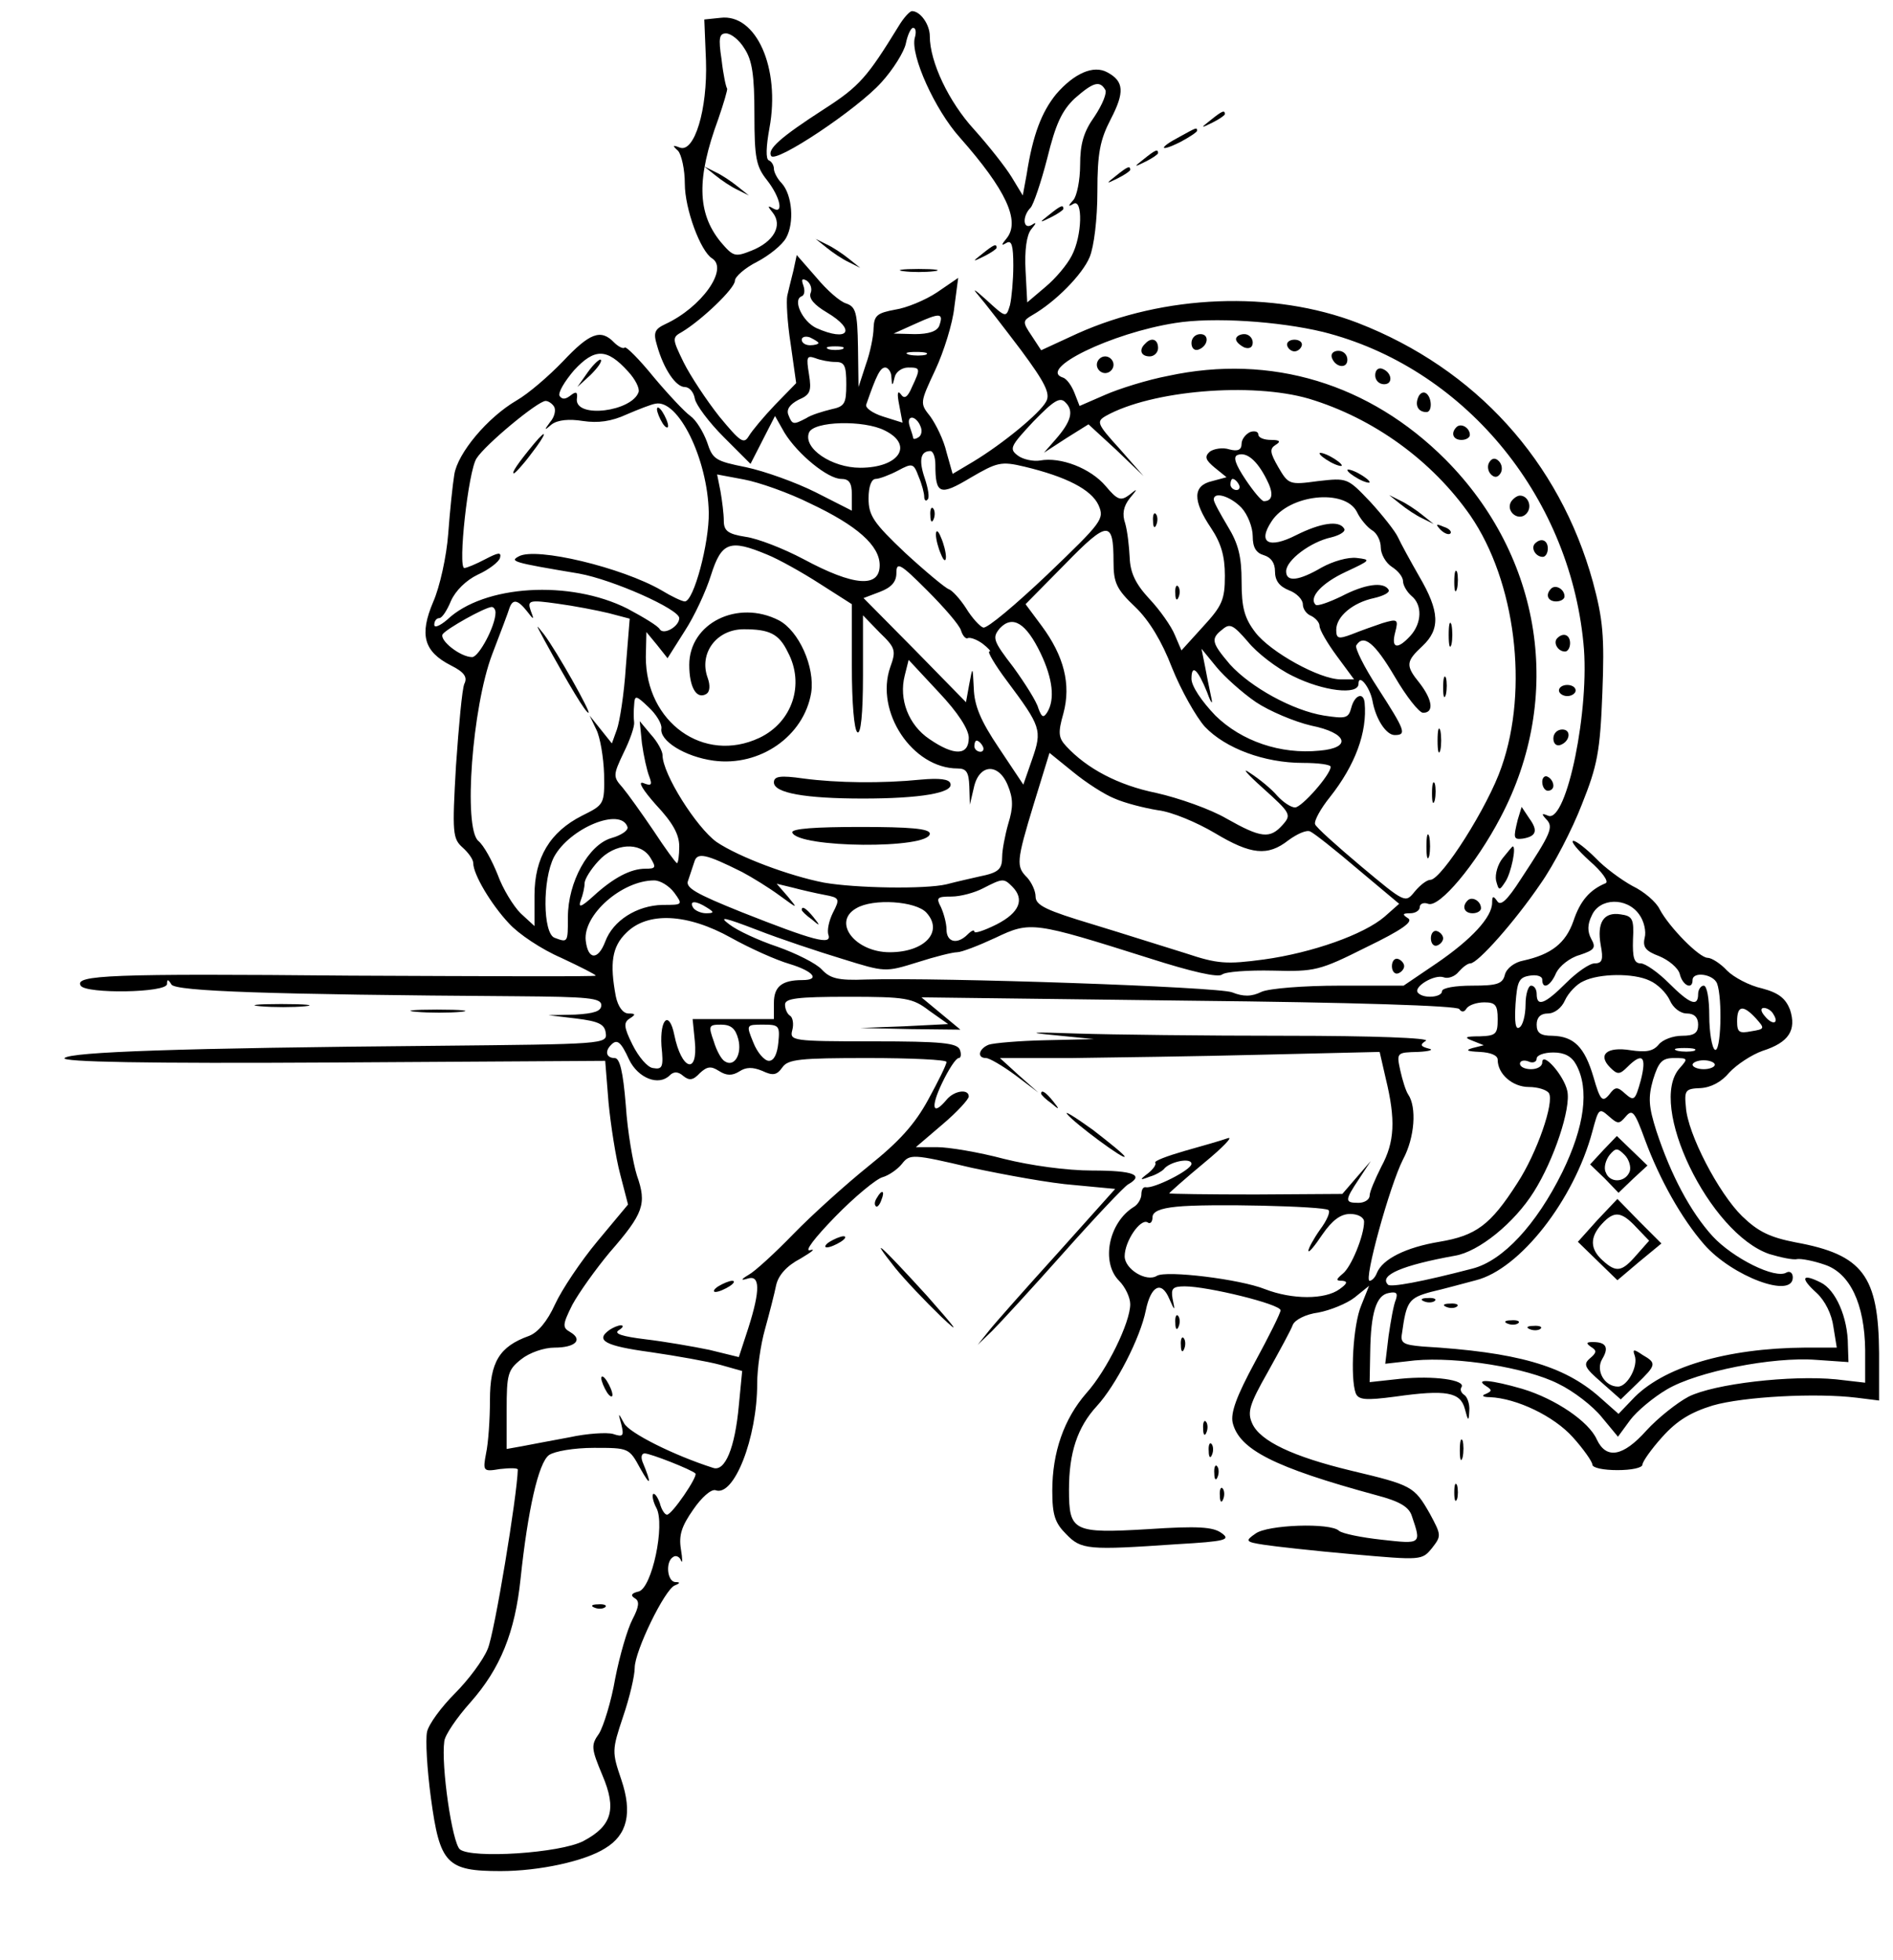 <?xml version="1.0" standalone="no"?>
<!DOCTYPE svg PUBLIC "-//W3C//DTD SVG 20010904//EN"
 "http://www.w3.org/TR/2001/REC-SVG-20010904/DTD/svg10.dtd">
<svg version="1.0" xmlns="http://www.w3.org/2000/svg"
 width="340pt" height="352pt" viewBox="0 0 340 352"
 preserveAspectRatio="xMidYMid meet">

<g transform="translate(0,352) scale(0.1,-0.1)"
fill="#000000" stroke="none">
<path d="M1614 3473 c-56 -91 -70 -108 -134 -149 -79 -51 -102 -72 -95 -84 8
-14 155 84 198 132 21 23 41 55 44 70 3 15 9 28 13 28 5 0 6 -8 3 -18 -8 -31
36 -129 81 -179 83 -94 109 -150 84 -181 -10 -12 -10 -14 0 -8 9 5 12 -5 12
-41 0 -26 -3 -58 -6 -71 -7 -23 -7 -23 -43 10 -20 18 -26 22 -14 8 12 -14 46
-58 77 -99 43 -58 53 -78 45 -92 -11 -21 -78 -76 -131 -108 l-37 -22 -11 39
c-5 22 -19 50 -29 64 -19 24 -19 24 9 84 15 32 31 83 34 112 l7 53 -38 -26
c-21 -14 -55 -28 -75 -31 -32 -6 -38 -10 -39 -33 0 -14 -6 -44 -14 -66 l-13
-40 -1 72 c-1 62 -4 72 -21 78 -11 3 -35 24 -54 47 l-35 40 -6 -28 c-4 -16 -9
-36 -11 -45 -2 -9 0 -48 6 -86 l10 -71 -38 -39 c-20 -21 -41 -46 -47 -56 -9
-15 -15 -11 -53 35 -23 29 -52 73 -64 97 -21 43 -21 45 -3 55 35 21 95 78 95
92 0 7 18 23 40 34 21 11 45 30 52 43 15 27 11 77 -8 98 -8 8 -14 20 -14 26 0
6 -4 13 -9 15 -6 2 -5 25 1 58 20 108 -24 206 -88 198 l-29 -3 3 -74 c3 -88
-21 -166 -47 -156 -13 5 -14 4 -3 -6 6 -7 12 -33 12 -59 0 -45 28 -121 49
-134 30 -19 -19 -88 -84 -118 -19 -9 -22 -15 -15 -38 12 -43 34 -75 50 -75 8
0 16 -9 18 -21 2 -11 25 -42 52 -69 l48 -48 22 43 22 43 17 -30 c24 -39 78
-83 102 -83 14 0 19 -7 19 -28 l0 -29 -65 33 c-36 18 -92 38 -125 45 -55 11
-60 14 -70 45 -7 19 -20 40 -30 47 -10 7 -40 39 -66 70 -26 32 -49 55 -52 53
-2 -3 -11 1 -19 9 -24 25 -44 17 -92 -34 -25 -26 -62 -58 -83 -70 -53 -31
-106 -95 -112 -133 -3 -18 -8 -66 -11 -107 -3 -40 -15 -95 -27 -122 -25 -59
-17 -89 32 -114 24 -12 30 -21 24 -33 -4 -9 -10 -75 -15 -147 -7 -121 -6 -131
12 -147 10 -9 19 -21 19 -28 0 -20 32 -74 64 -108 17 -19 59 -47 94 -62 34
-16 62 -30 62 -32 0 -2 -198 -1 -441 0 -432 4 -496 1 -484 -18 9 -15 155 -13
155 3 0 9 2 9 8 -1 8 -12 174 -18 620 -21 128 -1 152 -3 152 -16 0 -11 -13
-15 -47 -17 l-48 -1 50 -6 c40 -5 51 -10 53 -26 3 -20 -4 -20 -305 -23 -461
-4 -656 -11 -667 -22 -7 -7 146 -10 480 -8 l491 3 6 -75 c4 -41 13 -99 21
-129 l14 -54 -55 -66 c-30 -36 -64 -87 -76 -113 -14 -31 -31 -51 -47 -57 -53
-19 -70 -47 -70 -115 0 -35 -3 -78 -7 -96 -6 -32 -5 -33 25 -28 18 2 32 2 32
-1 -1 -46 -42 -295 -54 -322 -8 -20 -35 -56 -59 -80 -24 -24 -47 -55 -50 -69
-3 -14 0 -67 7 -119 16 -118 28 -131 125 -131 70 0 152 18 188 41 40 24 49 64
29 123 -17 50 -17 53 3 113 12 35 21 74 21 88 0 30 54 141 72 148 10 4 10 6 1
6 -15 1 -18 37 -4 45 5 4 12 0 14 -6 3 -7 3 2 0 20 -4 25 1 41 22 71 15 22 32
37 40 35 33 -13 75 93 75 192 0 25 6 69 14 97 8 29 17 64 20 79 4 18 19 35 44
48 20 12 28 18 17 15 -11 -3 8 22 45 60 35 36 74 68 85 71 11 3 27 14 35 24
14 18 19 18 125 -7 61 -13 143 -28 184 -31 l74 -7 -103 -115 c-57 -63 -113
-126 -124 -140 l-20 -25 26 25 c14 14 72 77 128 140 56 63 109 119 116 123 30
17 10 25 -64 25 -46 0 -111 9 -159 21 -45 12 -99 21 -120 21 l-38 0 48 41 c26
22 47 45 47 50 0 14 -26 11 -40 -6 -25 -30 -29 -14 -8 30 12 25 25 45 30 45 4
0 5 7 2 15 -5 12 -32 15 -156 15 -145 0 -150 1 -145 20 3 11 1 23 -4 26 -5 3
-9 12 -9 20 0 11 21 14 113 14 104 0 116 -2 146 -25 l34 -24 -79 -4 -79 -3 90
-2 90 -1 -35 29 -35 29 480 -6 c295 -3 482 -9 486 -15 4 -6 9 -6 13 1 4 6 18
11 32 11 20 0 24 -5 24 -30 0 -27 -3 -30 -32 -31 -27 0 -29 -2 -13 -8 l20 -8
-20 -5 c-14 -4 -10 -6 13 -7 19 -1 32 -6 32 -14 0 -26 27 -49 56 -49 16 0 32
-5 36 -11 10 -16 -21 -107 -57 -162 -48 -75 -74 -94 -140 -105 -60 -10 -102
-31 -112 -56 -3 -8 -9 -14 -13 -14 -11 0 36 171 60 218 21 39 25 94 9 117 -4
6 -10 25 -14 43 -7 32 -6 32 32 33 21 1 29 4 19 6 -15 4 -16 7 -5 14 8 5 -94
9 -251 9 -146 0 -314 2 -375 4 -84 3 -94 2 -40 -3 l70 -7 -87 -2 c-47 -1 -93
-5 -102 -8 -18 -7 -22 -24 -5 -24 6 0 30 -14 53 -31 l41 -31 -35 31 -34 31
129 0 c72 1 225 3 341 6 l212 5 11 -48 c18 -74 16 -114 -8 -158 -11 -22 -21
-45 -21 -52 0 -7 -9 -13 -20 -13 -25 0 -25 4 1 43 l21 32 -26 -30 -25 -29
-156 -1 c-85 0 -155 1 -155 2 0 1 28 26 63 55 34 28 53 48 42 44 -11 -4 -46
-14 -78 -23 -31 -9 -55 -18 -52 -21 2 -3 -3 -11 -13 -19 -16 -12 -15 -13 3 -6
11 3 22 10 25 13 10 14 50 22 50 10 0 -11 -68 -45 -82 -42 -5 1 -8 -5 -8 -13
0 -7 -6 -18 -13 -22 -46 -28 -60 -100 -27 -133 11 -11 20 -30 20 -42 0 -33
-42 -119 -79 -160 -40 -46 -61 -106 -61 -175 0 -44 5 -58 25 -78 27 -28 39
-29 199 -18 88 5 97 8 80 20 -15 11 -42 13 -132 7 -135 -8 -142 -4 -142 71 0
66 15 112 50 150 34 37 78 122 88 172 9 44 28 54 42 21 10 -23 11 -23 6 0 -3
18 0 22 22 22 41 0 172 -32 172 -43 0 -5 -21 -47 -46 -93 -33 -61 -44 -91 -40
-109 12 -48 74 -80 258 -130 42 -11 59 -21 64 -38 17 -50 17 -50 -54 -42 -37
4 -71 11 -77 16 -15 15 -129 11 -150 -5 -19 -13 -18 -15 15 -20 19 -3 91 -11
159 -17 124 -11 125 -11 143 11 17 22 17 23 -4 62 -28 49 -32 51 -141 77 -104
25 -164 53 -178 85 -9 20 -5 34 28 92 21 38 42 76 45 85 4 9 23 19 46 22 21 4
51 16 65 27 l26 21 -14 -35 c-15 -35 -20 -131 -10 -158 5 -12 18 -13 71 -6 92
13 117 8 125 -22 6 -23 7 -23 8 -3 1 12 -4 25 -9 28 -6 4 -8 10 -5 14 8 13
-50 21 -110 15 l-55 -6 1 54 c1 71 11 102 33 106 14 3 17 0 13 -12 -4 -9 -9
-38 -13 -65 l-6 -50 53 6 c77 7 201 -13 258 -42 27 -13 62 -40 78 -60 l29 -35
22 30 c12 16 42 41 66 55 54 32 190 59 268 53 l58 -4 -1 30 c0 50 -22 100 -49
113 -34 17 -37 8 -7 -19 15 -14 27 -38 30 -61 l6 -37 -57 0 c-141 -1 -257 -35
-311 -94 l-24 -25 -35 31 c-64 56 -148 80 -317 90 -34 3 -40 6 -37 23 8 58 12
64 52 75 22 5 58 15 81 21 79 20 176 144 209 267 11 41 12 43 29 28 17 -15 19
-15 31 -1 12 14 16 9 35 -43 26 -70 65 -140 106 -187 50 -57 159 -98 159 -59
0 8 -5 12 -11 9 -20 -13 -97 26 -133 65 -40 44 -75 110 -101 189 -14 44 -15
60 -6 92 10 32 16 39 38 39 25 0 25 -1 10 -18 -59 -65 53 -297 161 -334 20 -6
43 -11 50 -9 7 1 29 -3 49 -10 46 -15 72 -71 73 -153 l0 -59 -52 6 c-82 8
-219 -8 -265 -31 -21 -11 -56 -39 -76 -61 -42 -47 -72 -52 -89 -16 -14 32 -74
73 -134 91 -55 16 -87 19 -65 5 11 -7 11 -9 0 -14 -9 -3 -6 -6 7 -6 48 -2 115
-34 149 -72 19 -21 35 -44 35 -49 0 -6 20 -10 45 -10 25 0 45 4 45 10 0 5 16
28 36 50 26 29 51 44 90 56 55 16 186 23 259 14 l40 -5 0 85 c-1 139 -29 177
-150 199 -46 9 -67 19 -96 47 -42 41 -98 148 -101 196 -3 30 -1 33 26 34 19 1
38 11 52 28 13 14 40 32 60 39 47 15 61 37 49 74 -8 20 -20 30 -50 38 -23 5
-51 20 -63 32 -12 13 -28 23 -35 23 -15 0 -69 55 -86 87 -6 13 -28 32 -49 42
-20 11 -50 33 -66 50 -17 17 -35 31 -40 31 -6 0 7 -16 29 -36 22 -19 35 -37
29 -40 -29 -12 -46 -32 -58 -68 -14 -40 -40 -60 -90 -71 -16 -3 -30 -14 -33
-25 -4 -17 -14 -20 -59 -20 -30 0 -54 -4 -54 -10 0 -11 -33 -14 -43 -3 -10 10
29 34 46 28 7 -3 20 1 27 10 7 8 16 15 21 15 13 0 79 74 126 143 24 34 57 98
74 142 28 70 33 95 37 201 4 102 1 132 -17 199 -60 217 -211 383 -422 465
-153 59 -348 51 -504 -19 l-65 -30 -17 26 c-17 25 -16 27 1 37 42 24 90 73
103 104 8 19 14 69 14 118 0 70 5 93 24 130 25 48 24 68 -6 84 -25 14 -60 -2
-92 -39 -26 -32 -42 -73 -53 -144 l-7 -38 -20 33 c-11 18 -41 56 -67 85 -46
50 -80 122 -80 168 0 21 -17 45 -32 45 -4 0 -15 -12 -24 -27z m-277 -40 c14
-21 18 -48 18 -118 0 -79 3 -94 23 -119 24 -31 30 -62 10 -50 -10 6 -9 3 0 -8
18 -23 2 -52 -38 -68 -30 -12 -33 -11 -56 16 -42 52 -43 114 -4 220 10 29 17
53 16 55 -2 2 -7 25 -10 52 -6 39 -4 47 8 47 9 0 24 -12 33 -27z m648 -74 c4
-5 -5 -27 -19 -48 -20 -28 -26 -50 -26 -87 0 -28 -6 -56 -12 -63 -10 -11 -10
-13 0 -7 17 10 16 -57 -3 -93 -8 -16 -29 -41 -47 -56 l-33 -28 -3 57 c-2 37 2
64 10 74 10 12 10 14 1 8 -16 -9 -17 16 -2 31 5 5 19 46 30 89 15 61 26 85 49
107 33 29 45 33 55 16z m-529 -365 c-4 -10 7 -22 29 -35 54 -32 39 -54 -19
-28 -25 12 -43 51 -26 57 5 2 6 10 3 19 -4 11 -3 14 6 9 7 -5 10 -15 7 -22z
m231 -59 c-4 -10 -19 -15 -44 -15 l-38 1 40 18 c44 20 50 19 42 -4z m689 -11
c251 -63 442 -291 468 -559 12 -117 -30 -322 -63 -310 -12 5 -13 4 -4 -6 14
-14 9 -25 -45 -107 -25 -39 -37 -50 -43 -40 -7 10 -9 9 -9 -3 0 -26 -37 -66
-100 -109 l-59 -40 -115 0 c-65 0 -126 -5 -140 -11 -18 -9 -33 -9 -53 -1 -26
10 -522 27 -658 23 -50 -2 -64 2 -79 18 -10 11 -46 29 -80 41 -33 11 -72 29
-86 40 -20 15 -10 13 50 -10 41 -16 110 -39 153 -52 77 -24 77 -24 135 -6 31
10 63 18 71 18 8 0 39 12 69 26 63 30 68 29 277 -37 75 -24 123 -35 130 -29 6
5 47 8 91 7 76 -2 84 0 168 42 64 31 85 46 75 52 -11 7 -10 9 4 9 9 0 17 5 17
11 0 6 7 9 15 6 20 -8 86 71 130 155 114 216 75 468 -99 643 -136 136 -313
190 -498 150 -37 -7 -88 -23 -113 -34 l-46 -20 -9 23 c-5 13 -14 26 -21 28
-46 15 87 80 202 98 68 11 186 3 265 -16z m-906 -20 c0 -2 -7 -4 -15 -4 -8 0
-15 4 -15 10 0 5 7 7 15 4 8 -4 15 -8 15 -10z m43 -11 c-7 -2 -19 -2 -25 0 -7
3 -2 5 12 5 14 0 19 -2 13 -5z m-385 -40 c13 -14 21 -30 19 -37 -12 -35 -113
-48 -111 -13 2 13 -1 15 -11 7 -9 -7 -15 -8 -20 -1 -3 6 9 26 26 46 37 40 59
40 97 -2z m535 30 c-7 -2 -21 -2 -30 0 -10 3 -4 5 12 5 17 0 24 -2 18 -5z
m-162 -13 c16 0 19 -7 19 -40 0 -35 -3 -40 -27 -45 -16 -4 -36 -10 -45 -16
-23 -12 -25 -12 -32 6 -4 10 3 19 18 27 21 9 24 15 19 46 -5 31 -4 34 11 29
10 -4 26 -7 37 -7z m100 -27 c1 -17 2 -17 6 0 2 9 13 17 24 17 22 0 23 -1 7
-35 -8 -19 -14 -22 -20 -13 -6 8 -7 1 -3 -19 l6 -32 -35 11 c-19 6 -33 16 -30
22 18 52 25 66 34 66 5 0 11 -8 11 -17z m750 -39 c116 -35 221 -111 290 -210
81 -118 105 -311 56 -451 -24 -71 -108 -203 -128 -203 -6 0 -18 -9 -28 -21
-17 -21 -17 -21 -96 45 -44 37 -82 71 -83 76 -2 6 10 28 27 49 45 57 67 116
62 169 -2 20 -18 14 -24 -9 -5 -19 -10 -20 -49 -14 -56 9 -132 51 -169 92 -33
39 -35 46 -13 63 13 11 19 8 45 -22 16 -20 52 -48 81 -62 54 -27 118 -35 118
-14 0 19 20 -5 25 -30 6 -34 25 -62 40 -62 22 0 19 8 -30 84 -25 38 -42 73
-39 77 13 21 33 5 69 -56 21 -36 44 -65 51 -65 20 0 17 23 -6 53 -26 32 -25
39 5 67 32 30 31 62 -6 125 -16 28 -33 59 -38 70 -5 11 -28 40 -50 64 -41 43
-41 43 -94 37 -51 -7 -53 -6 -71 25 -15 26 -16 33 -5 40 10 6 8 9 -8 9 -13 0
-23 4 -23 10 0 5 -7 7 -15 4 -8 -4 -15 -13 -15 -21 0 -11 -7 -14 -22 -10 -12
4 -28 1 -35 -4 -10 -9 -8 -15 9 -29 l21 -17 -26 -7 c-35 -8 -35 -35 -2 -84 18
-27 25 -50 25 -86 0 -43 -5 -54 -39 -91 l-39 -43 -12 28 c-6 15 -27 45 -46 65
-25 27 -34 47 -35 74 -1 20 -4 47 -8 61 -6 17 -3 31 8 45 15 18 15 19 -1 6
-15 -11 -21 -9 -42 16 -27 32 -81 53 -118 46 -12 -2 -31 2 -40 9 -16 12 -13
17 28 61 37 38 48 45 58 34 15 -15 10 -34 -18 -66 l-21 -24 40 26 40 25 50
-46 49 -47 -43 49 c-41 45 -42 49 -25 59 82 46 262 61 365 31z m-1356 -14 c4
-6 1 -19 -7 -28 -11 -15 -11 -16 3 -4 11 8 31 10 56 6 27 -4 51 -1 79 12 21 9
44 18 51 19 41 9 94 -99 96 -195 1 -55 -27 -160 -43 -160 -5 0 -24 9 -42 20
-71 41 -225 78 -256 61 -17 -9 -12 -11 108 -31 61 -11 180 -64 180 -80 0 -15
-28 -31 -35 -20 -3 6 -30 22 -58 37 -103 52 -258 43 -324 -20 -13 -11 -23 -15
-23 -9 0 7 4 12 9 12 5 0 14 14 21 31 8 18 27 37 48 47 20 9 38 23 40 30 3 11
-3 10 -26 -2 -17 -9 -34 -16 -38 -16 -12 0 7 175 22 197 16 25 110 103 124
103 5 0 12 -5 15 -10z m658 -35 c4 -8 2 -17 -3 -20 -6 -4 -10 -4 -10 -1 0 2
-3 11 -6 20 -3 9 -2 16 4 16 5 0 12 -7 15 -15z m-64 -8 c53 -26 26 -67 -44
-67 -51 0 -103 35 -92 63 8 21 99 23 136 4z m91 -61 c0 -54 8 -57 63 -24 48
28 55 30 97 20 75 -18 120 -41 133 -69 11 -25 7 -30 -92 -125 -57 -54 -108
-97 -115 -95 -6 2 -20 17 -31 35 -11 17 -25 32 -31 34 -6 2 -41 31 -78 65 -57
54 -66 67 -66 98 0 21 5 35 13 35 6 0 25 7 40 15 26 14 28 13 37 -11 6 -14 10
-30 10 -36 0 -6 3 -9 6 -5 4 3 1 20 -5 38 -11 32 -8 49 10 49 5 0 9 -11 9 -24z
m595 -27 c13 -25 11 -39 -5 -39 -4 0 -19 18 -33 39 -18 27 -23 41 -14 44 16 6
35 -10 52 -44z m-820 -43 c85 -40 125 -76 125 -111 0 -41 -46 -38 -137 11 -36
19 -82 37 -104 40 -32 5 -39 11 -39 29 0 12 -3 36 -6 53 l-6 30 48 -9 c27 -5
81 -24 119 -43z m770 34 c3 -5 1 -10 -4 -10 -6 0 -11 5 -11 10 0 6 2 10 4 10
3 0 8 -4 11 -10z m5 -42 c11 -12 20 -35 20 -51 0 -20 6 -30 20 -34 13 -4 20
-14 20 -29 0 -17 8 -27 25 -34 14 -5 25 -17 25 -25 0 -9 7 -18 15 -21 8 -4 15
-12 15 -18 0 -7 14 -31 31 -54 l31 -42 -24 0 c-38 0 -126 49 -153 84 -20 26
-25 45 -25 92 0 45 -6 68 -25 99 -13 22 -25 43 -25 48 0 15 30 6 50 -15z m207
-7 c6 -13 19 -28 27 -33 9 -5 16 -19 16 -31 0 -12 9 -28 20 -35 11 -7 20 -18
20 -26 0 -7 7 -19 15 -26 20 -16 19 -49 -2 -72 -23 -25 -35 -23 -27 7 6 23 4
24 -23 16 -15 -5 -40 -14 -55 -20 -24 -9 -28 -8 -28 8 0 24 30 49 68 57 17 4
29 10 26 15 -9 15 -43 10 -85 -12 -23 -11 -43 -18 -46 -15 -13 13 11 39 54 59
45 21 46 22 20 25 -16 2 -43 -6 -63 -17 -41 -24 -64 -27 -64 -7 0 20 44 53 81
61 16 4 27 11 23 16 -9 15 -42 10 -86 -12 -49 -25 -70 -14 -44 25 31 48 131
59 153 17z m-437 -90 c0 -37 5 -49 39 -81 25 -24 48 -62 66 -109 16 -40 43
-88 59 -106 37 -39 107 -65 176 -65 28 0 50 -3 50 -7 0 -14 -52 -73 -64 -73
-7 0 -21 9 -32 21 -10 12 -32 30 -49 41 -16 11 -6 -1 23 -27 50 -45 52 -48 36
-66 -23 -26 -39 -24 -101 11 -29 17 -86 37 -126 46 -69 14 -125 44 -162 84
-14 15 -15 24 -5 59 14 52 1 103 -39 157 l-29 39 71 72 c77 79 87 79 87 4z
m-622 13 c20 -8 63 -32 94 -52 l58 -37 0 -112 c0 -64 4 -114 10 -118 6 -4 10
32 10 102 l0 108 30 -31 c28 -27 30 -32 19 -62 -28 -80 40 -182 121 -182 16 0
20 -7 21 -32 l1 -33 7 30 c9 43 44 46 61 5 10 -24 10 -40 1 -69 -6 -21 -11
-48 -11 -59 0 -23 -6 -29 -41 -36 -13 -3 -40 -9 -59 -14 -38 -9 -163 -7 -220
3 -62 12 -153 46 -193 73 -36 26 -97 122 -97 156 0 7 -9 24 -21 37 l-20 24 4
-40 c3 -22 9 -49 13 -59 6 -16 4 -18 -11 -12 -10 3 0 -13 23 -39 30 -32 42
-53 42 -75 0 -16 -2 -30 -4 -30 -2 0 -21 26 -42 58 -21 31 -46 66 -56 78 -17
19 -17 22 2 62 12 24 20 48 19 55 -1 7 -1 21 0 31 1 18 3 18 26 -4 14 -13 24
-30 23 -38 -4 -22 42 -51 94 -58 83 -11 162 44 175 122 7 46 -22 111 -58 130
-74 38 -161 -5 -161 -80 0 -40 13 -63 31 -52 6 4 7 15 2 29 -16 44 16 87 65
87 46 0 63 -8 79 -41 31 -58 8 -126 -51 -154 -100 -47 -204 28 -204 145 l1 45
19 -23 19 -24 31 49 c17 26 38 71 47 100 19 60 34 65 101 37z m348 -136 c3
-10 9 -16 12 -14 4 2 16 -2 27 -10 10 -8 16 -14 12 -14 -4 0 10 -24 31 -52 62
-83 64 -89 46 -141 l-16 -46 -44 66 c-33 49 -44 76 -45 107 -2 40 -2 40 -8 8
l-6 -33 -92 94 -92 93 29 11 c21 8 30 18 30 34 0 21 7 17 55 -31 30 -30 58
-62 61 -72z m-780 35 c13 -17 14 -17 7 1 -6 18 -2 19 48 12 30 -4 71 -12 92
-17 l38 -10 -7 -87 c-3 -48 -11 -98 -16 -112 l-9 -25 -20 25 -20 25 12 -25 c7
-14 13 -50 14 -80 1 -55 0 -55 -40 -75 -57 -29 -85 -75 -85 -143 l0 -55 -25
23 c-13 13 -32 44 -41 69 -10 25 -25 53 -35 61 -27 24 -11 240 25 335 15 39
29 76 31 83 6 17 15 15 31 -5z m-56 -3 c0 -24 -30 -80 -42 -80 -21 0 -59 30
-53 41 7 10 75 48 88 49 4 0 7 -5 7 -10z m979 -73 c22 -46 26 -83 12 -106 -7
-11 -10 -9 -16 7 -3 12 -24 45 -45 74 -37 48 -38 53 -24 70 23 24 47 9 73 -45z
m387 -88 c24 -16 69 -35 99 -42 65 -13 74 -40 15 -45 -70 -7 -140 17 -187 63
-25 26 -43 53 -43 66 0 27 11 18 28 -24 8 -22 11 -24 7 -7 -3 14 -8 39 -11 55
l-6 30 27 -33 c14 -17 46 -46 71 -63z m-516 -64 c0 -32 -26 -33 -71 -2 -37 25
-55 71 -44 114 l7 28 54 -58 c35 -37 54 -67 54 -82z m25 -15 c3 -5 1 -10 -4
-10 -6 0 -11 5 -11 10 0 6 2 10 4 10 3 0 8 -4 11 -10z m237 -94 c18 -8 53 -17
78 -21 25 -3 70 -22 102 -41 65 -39 95 -42 132 -13 15 11 32 19 39 16 7 -3 45
-33 86 -68 l74 -62 -26 -23 c-37 -32 -130 -65 -217 -77 -67 -9 -83 -8 -140 11
-36 11 -111 35 -167 52 -83 25 -103 34 -103 50 0 10 -7 25 -15 34 -20 20 -20
28 12 133 l28 91 42 -34 c23 -19 57 -41 75 -48z m-875 -51 c2 -6 -11 -15 -29
-20 -41 -12 -78 -79 -78 -142 0 -46 0 -46 -24 -37 -21 8 -22 104 -1 145 28 52
120 90 132 54z m41 -55 c11 -18 10 -20 -9 -20 -26 0 -57 -16 -93 -49 -22 -20
-28 -22 -23 -8 4 10 7 24 7 31 0 7 11 25 25 40 29 32 75 35 93 6z m165 -26
c17 -9 48 -28 67 -42 33 -24 34 -25 15 -2 l-20 23 29 -7 c15 -4 41 -10 57 -13
27 -5 28 -7 15 -32 -7 -14 -11 -32 -8 -40 6 -19 -27 -10 -156 41 -82 33 -102
44 -96 57 3 9 8 24 11 33 5 18 20 15 86 -18z m-122 -37 c16 -22 15 -22 -21
-22 -46 -1 -89 -28 -103 -66 -13 -34 -31 -33 -35 2 -5 46 65 108 123 108 11 0
27 -10 36 -22z m607 11 c23 -23 13 -47 -28 -68 -22 -11 -40 -17 -40 -13 0 4
-5 2 -12 -5 -19 -19 -38 -14 -38 9 0 11 -5 29 -10 40 -9 17 -7 19 19 19 16 0
42 7 57 15 35 18 37 18 52 3z m-548 -38 c13 -8 13 -10 -2 -10 -9 0 -20 5 -23
10 -8 13 5 13 25 0z m394 -9 c31 -34 -3 -71 -66 -71 -62 0 -104 54 -60 79 30
18 107 13 126 -8z m1280 -3 c9 -12 13 -31 10 -42 -4 -17 2 -24 26 -33 17 -7
34 -21 37 -32 5 -21 23 -29 23 -11 0 16 37 11 44 -6 10 -27 7 -126 -4 -119 -5
3 -10 31 -10 61 0 30 -4 54 -10 54 -5 0 -10 -7 -10 -15 0 -24 -15 -18 -53 20
-19 19 -42 35 -50 35 -12 0 -15 10 -14 43 2 37 -1 42 -22 45 -31 5 -43 -15
-36 -55 5 -26 3 -33 -11 -33 -9 0 -32 -16 -51 -35 -38 -38 -53 -44 -53 -20 0
8 -4 15 -10 15 -5 0 -10 -15 -10 -34 0 -19 -5 -38 -11 -41 -7 -5 -9 9 -7 42 3
41 6 48 26 51 12 2 22 -1 22 -7 0 -19 15 -12 25 12 6 12 24 27 42 32 27 9 30
13 21 29 -7 13 -7 26 1 42 14 32 63 33 85 2z m-1631 -42 c34 -19 81 -40 105
-47 43 -13 56 -29 23 -29 -37 0 -51 -12 -51 -41 l0 -29 -73 0 -73 0 4 -40 c6
-61 -24 -52 -37 12 -9 44 -26 29 -23 -20 4 -38 2 -43 -15 -40 -10 1 -26 20
-37 42 -16 32 -16 40 -5 47 11 7 11 9 -2 9 -10 0 -19 12 -23 31 -11 59 -7 89
19 114 38 38 109 35 188 -9z m1650 -77 c14 -6 30 -22 36 -35 6 -14 19 -24 31
-24 13 0 20 -7 20 -20 0 -15 -7 -20 -29 -20 -16 0 -35 -7 -42 -16 -10 -12 -23
-14 -50 -10 -43 7 -60 -8 -37 -31 13 -13 17 -13 31 1 27 27 35 19 24 -24 -10
-36 -12 -38 -28 -24 -14 13 -18 13 -29 -2 -12 -14 -16 -10 -28 32 -16 54 -35
73 -74 74 -21 0 -28 5 -28 20 0 13 7 20 20 20 12 0 25 10 31 24 6 13 21 29 33
34 28 14 90 15 119 1z m191 -68 c16 -18 16 -19 -9 -23 -21 -4 -25 -2 -25 18 0
29 11 30 34 5z m31 8 c11 -17 -1 -21 -15 -4 -8 9 -8 15 -2 15 6 0 14 -5 17
-11z m-1859 -45 c7 -27 -7 -51 -24 -40 -6 3 -15 19 -20 36 -10 28 -9 30 13 30
18 0 26 -7 31 -26z m72 -6 c-2 -21 -8 -33 -17 -33 -8 0 -21 15 -28 33 -13 32
-13 32 18 32 28 0 30 -2 27 -32z m-268 -31 c16 -33 53 -48 73 -28 7 7 15 7 24
-1 11 -9 18 -8 30 5 13 12 20 13 34 4 14 -9 24 -9 37 -1 12 8 24 8 41 1 19 -9
26 -8 36 6 10 15 32 17 154 17 77 0 141 -3 141 -7 0 -5 -15 -35 -33 -68 -24
-44 -52 -75 -107 -119 -41 -33 -102 -88 -135 -122 -33 -34 -69 -67 -80 -73
-15 -9 -15 -11 -2 -7 22 7 23 -20 1 -89 l-17 -52 -53 13 c-29 6 -81 15 -115
19 -41 5 -57 10 -48 16 8 5 10 9 4 9 -5 0 -14 -4 -20 -8 -27 -19 -8 -29 73
-40 48 -7 104 -17 126 -23 l39 -11 -6 -62 c-7 -77 -25 -119 -46 -112 -72 23
-151 63 -160 80 -11 20 -11 20 -5 -2 5 -21 3 -23 -15 -17 -11 3 -46 1 -78 -6
-32 -6 -70 -13 -85 -16 l-28 -5 0 70 c0 64 2 72 26 91 15 12 41 21 60 21 37 0
52 14 28 28 -14 8 -14 13 4 49 12 22 42 64 67 94 61 70 67 87 49 138 -7 22
-17 79 -20 126 -5 62 -11 85 -20 85 -15 0 -18 12 -7 23 11 12 18 7 33 -26z
m1913 16 c-7 -2 -21 -2 -30 0 -10 3 -4 5 12 5 17 0 24 -2 18 -5z m-212 -25
c24 -44 15 -111 -25 -193 -47 -95 -107 -159 -161 -173 -92 -24 -147 -34 -152
-29 -17 17 26 35 120 52 43 7 107 59 142 115 36 57 67 150 60 181 -6 28 -45
72 -45 51 0 -7 -9 -12 -20 -12 -11 0 -20 4 -20 10 0 5 7 7 15 4 8 -4 15 -1 15
5 0 6 13 11 30 11 20 0 33 -7 41 -22z m249 0 c0 -4 -9 -8 -20 -8 -11 0 -20 4
-20 8 0 4 9 8 20 8 11 0 20 -4 20 -8z m-694 -261 c4 -3 -3 -19 -15 -35 -12
-17 -21 -34 -21 -38 0 -5 11 8 25 29 18 26 33 37 50 37 14 0 25 -6 25 -14 0
-25 -23 -81 -38 -93 -13 -11 -13 -13 -1 -13 10 -1 9 -5 -5 -15 -26 -19 -85
-19 -134 0 -45 18 -177 34 -194 24 -19 -12 -58 12 -58 35 0 27 28 68 41 61 5
-4 9 1 9 9 0 10 13 16 43 19 55 6 266 1 273 -6z m-1236 -464 c19 -34 21 -29 4
12 -3 8 -2 15 4 15 10 0 84 -29 91 -36 5 -5 -42 -74 -51 -74 -4 0 -10 9 -13
21 -4 11 -9 18 -12 16 -2 -3 0 -14 6 -25 16 -30 -8 -144 -32 -150 -13 -3 -15
-7 -7 -12 9 -5 8 -15 -4 -38 -9 -17 -23 -65 -31 -106 -7 -41 -21 -86 -29 -99
-15 -21 -14 -27 6 -75 26 -61 17 -91 -34 -118 -42 -22 -201 -32 -222 -15 -14
12 -34 151 -28 194 1 11 22 42 47 70 54 61 80 126 90 222 13 123 32 208 51
222 10 7 45 13 81 13 62 0 63 0 83 -37z"/>
<path d="M1285 3205 c11 -9 29 -21 40 -26 l20 -10 -20 16 c-11 9 -29 21 -40
26 l-20 10 20 -16z"/>
<path d="M1884 3134 c-18 -14 -18 -15 4 -4 12 6 22 13 22 15 0 8 -5 6 -26 -11z"/>
<path d="M2140 2904 c0 -9 5 -14 12 -12 18 6 21 28 4 28 -9 0 -16 -7 -16 -16z"/>
<path d="M2220 2911 c0 -5 7 -11 15 -15 9 -3 15 0 15 9 0 8 -7 15 -15 15 -8 0
-15 -4 -15 -9z"/>
<path d="M2057 2903 c-12 -11 -8 -23 8 -23 8 0 15 7 15 15 0 16 -12 20 -23 8z"/>
<path d="M2312 2899 c2 -6 8 -10 13 -10 5 0 11 4 13 10 2 6 -4 11 -13 11 -9 0
-15 -5 -13 -11z"/>
<path d="M2392 2878 c6 -18 28 -21 28 -4 0 9 -7 16 -16 16 -9 0 -14 -5 -12
-12z"/>
<path d="M1970 2865 c0 -8 7 -15 15 -15 8 0 15 7 15 15 0 8 -7 15 -15 15 -8 0
-15 -7 -15 -15z"/>
<path d="M2470 2846 c0 -9 7 -16 16 -16 17 0 14 22 -4 28 -7 2 -12 -3 -12 -12z"/>
<path d="M2547 2806 c-6 -15 1 -26 15 -26 11 0 10 27 -1 34 -5 3 -11 0 -14 -8z"/>
<path d="M2616 2753 c-11 -11 -6 -23 9 -23 8 0 15 4 15 9 0 13 -16 22 -24 14z"/>
<path d="M2675 2690 c-4 -6 -3 -16 3 -22 6 -6 12 -6 17 2 4 6 3 16 -3 22 -6 6
-12 6 -17 -2z"/>
<path d="M2714 2619 c-10 -17 13 -36 27 -22 12 12 4 33 -11 33 -5 0 -12 -5
-16 -11z"/>
<path d="M2757 2544 c-8 -8 1 -24 14 -24 5 0 9 7 9 15 0 15 -12 20 -23 9z"/>
<path d="M2786 2463 c-11 -11 -6 -23 9 -23 8 0 15 4 15 9 0 13 -16 22 -24 14z"/>
<path d="M2797 2374 c-8 -8 1 -24 14 -24 5 0 9 7 9 15 0 15 -12 20 -23 9z"/>
<path d="M2800 2280 c0 -5 7 -10 15 -10 8 0 15 5 15 10 0 6 -7 10 -15 10 -8 0
-15 -4 -15 -10z"/>
<path d="M2790 2194 c0 -9 5 -14 12 -12 18 6 21 28 4 28 -9 0 -16 -7 -16 -16z"/>
<path d="M2770 2116 c0 -9 5 -16 10 -16 6 0 10 4 10 9 0 6 -4 13 -10 16 -5 3
-10 -1 -10 -9z"/>
<path d="M2726 2048 c-8 -33 -8 -36 9 -34 24 4 28 14 12 36 l-14 21 -7 -23z"/>
<path d="M2699 1979 c-9 -11 -14 -29 -12 -40 5 -19 6 -19 17 -2 10 15 20 63
13 63 -1 0 -9 -10 -18 -21z"/>
<path d="M2636 1903 c-11 -11 -6 -23 9 -23 8 0 15 4 15 9 0 13 -16 22 -24 14z"/>
<path d="M2570 1835 c0 -9 5 -15 11 -13 6 2 11 8 11 13 0 5 -5 11 -11 13 -6 2
-11 -4 -11 -13z"/>
<path d="M2500 1785 c0 -9 5 -15 11 -13 6 2 11 8 11 13 0 5 -5 11 -11 13 -6 2
-11 -4 -11 -13z"/>
<path d="M1056 2852 l-19 -27 24 22 c12 12 21 24 18 27 -2 2 -13 -8 -23 -22z"/>
<path d="M2370 2706 c0 -3 9 -10 20 -16 11 -6 20 -8 20 -6 0 3 -9 10 -20 16
-11 6 -20 8 -20 6z"/>
<path d="M2420 2676 c0 -3 9 -10 20 -16 11 -6 20 -8 20 -6 0 3 -9 10 -20 16
-11 6 -20 8 -20 6z"/>
<path d="M2515 2615 c11 -9 29 -21 40 -26 l20 -10 -20 16 c-11 9 -29 21 -40
26 l-20 10 20 -16z"/>
<path d="M2071 2584 c0 -11 3 -14 6 -6 3 7 2 16 -1 19 -3 4 -6 -2 -5 -13z"/>
<path d="M2587 2569 c7 -7 15 -10 18 -7 3 3 -2 9 -12 12 -14 6 -15 5 -6 -5z"/>
<path d="M2612 2475 c0 -16 2 -22 5 -12 2 9 2 23 0 30 -3 6 -5 -1 -5 -18z"/>
<path d="M2111 2454 c0 -11 3 -14 6 -6 3 7 2 16 -1 19 -3 4 -6 -2 -5 -13z"/>
<path d="M2602 2380 c0 -19 2 -27 5 -17 2 9 2 25 0 35 -3 9 -5 1 -5 -18z"/>
<path d="M2592 2285 c0 -16 2 -22 5 -12 2 9 2 23 0 30 -3 6 -5 -1 -5 -18z"/>
<path d="M2582 2190 c0 -19 2 -27 5 -17 2 9 2 25 0 35 -3 9 -5 1 -5 -18z"/>
<path d="M2572 2095 c0 -16 2 -22 5 -12 2 9 2 23 0 30 -3 6 -5 -1 -5 -18z"/>
<path d="M2562 2000 c0 -19 2 -27 5 -17 2 9 2 25 0 35 -3 9 -5 1 -5 -18z"/>
<path d="M1180 2785 c0 -5 5 -17 10 -25 5 -8 10 -10 10 -5 0 6 -5 17 -10 25
-5 8 -10 11 -10 5z"/>
<path d="M959 2723 c-29 -35 -41 -53 -36 -53 2 0 17 16 31 35 28 36 31 49 5
18z"/>
<path d="M1671 2594 c0 -11 3 -14 6 -6 3 7 2 16 -1 19 -3 4 -6 -2 -5 -13z"/>
<path d="M1681 2560 c0 -8 4 -24 9 -35 5 -13 9 -14 9 -5 0 8 -4 24 -9 35 -5
13 -9 14 -9 5z"/>
<path d="M1390 2115 c0 -19 56 -29 160 -29 102 0 163 10 157 27 -2 8 -20 10
-53 7 -70 -7 -151 -6 -211 2 -42 6 -53 4 -53 -7z"/>
<path d="M1423 2025 c10 -28 247 -30 247 -2 0 9 -36 12 -125 12 -80 0 -124 -3
-122 -10z"/>
<path d="M978 2370 c45 -82 74 -130 79 -130 5 0 -56 109 -80 141 -16 20 -15
19 1 -11z"/>
<path d="M1440 1886 c0 -2 8 -10 18 -17 15 -13 16 -12 3 4 -13 16 -21 21 -21
13z"/>
<path d="M1290 1210 c-8 -5 -10 -10 -5 -10 6 0 17 5 25 10 8 5 11 10 5 10 -5
0 -17 -5 -25 -10z"/>
<path d="M1080 1045 c0 -5 5 -17 10 -25 5 -8 10 -10 10 -5 0 6 -5 17 -10 25
-5 8 -10 11 -10 5z"/>
<path d="M1068 633 c7 -3 16 -2 19 1 4 3 -2 6 -13 5 -11 0 -14 -3 -6 -6z"/>
<path d="M2174 3304 c-18 -14 -18 -15 4 -4 12 6 22 13 22 15 0 8 -5 6 -26 -11z"/>
<path d="M2118 3274 c-38 -20 -36 -28 2 -9 17 9 30 18 30 20 0 7 -1 6 -32 -11z"/>
<path d="M2054 3234 c-18 -14 -18 -15 4 -4 12 6 22 13 22 15 0 8 -5 6 -26 -11z"/>
<path d="M2004 3204 c-18 -14 -18 -15 4 -4 12 6 22 13 22 15 0 8 -5 6 -26 -11z"/>
<path d="M1485 3075 c11 -9 29 -21 40 -26 l20 -10 -20 16 c-11 9 -29 21 -40
26 l-20 10 20 -16z"/>
<path d="M1764 3064 c-18 -14 -18 -15 4 -4 12 6 22 13 22 15 0 8 -5 6 -26 -11z"/>
<path d="M1623 3033 c15 -2 39 -2 55 0 15 2 2 4 -28 4 -30 0 -43 -2 -27 -4z"/>
<path d="M468 1713 c23 -2 59 -2 80 0 20 2 1 4 -43 4 -44 0 -61 -2 -37 -4z"/>
<path d="M748 1703 c23 -2 59 -2 80 0 20 2 1 4 -43 4 -44 0 -61 -2 -37 -4z"/>
<path d="M1870 1556 c0 -2 8 -10 18 -17 15 -13 16 -12 3 4 -13 16 -21 21 -21
13z"/>
<path d="M1917 1519 c14 -17 103 -83 103 -76 0 3 -26 24 -57 48 -32 23 -53 36
-46 28z"/>
<path d="M2880 1455 l-24 -26 26 -25 25 -26 26 25 26 24 -27 26 -28 27 -24
-25z m47 -39 c-8 -20 -36 -21 -43 -1 -4 8 0 22 7 31 11 13 14 13 27 0 8 -8 12
-22 9 -30z"/>
<path d="M1575 1369 c-4 -6 -5 -12 -2 -15 2 -3 7 2 10 11 7 17 1 20 -8 4z"/>
<path d="M2869 1329 l-35 -39 35 -34 36 -35 39 33 40 33 -40 40 -39 40 -36
-38z m70 -13 l23 -24 -23 -26 c-26 -30 -36 -32 -61 -9 -22 20 -23 41 -1 65 22
24 35 23 62 -6z"/>
<path d="M1490 1290 c-8 -5 -10 -10 -5 -10 6 0 17 5 25 10 8 5 11 10 5 10 -5
0 -17 -5 -25 -10z"/>
<path d="M1608 1243 c17 -21 54 -60 83 -88 36 -34 27 -22 -26 38 -83 91 -107
113 -57 50z"/>
<path d="M2558 1183 c7 -3 16 -2 19 1 4 3 -2 6 -13 5 -11 0 -14 -3 -6 -6z"/>
<path d="M2598 1173 c7 -3 16 -2 19 1 4 3 -2 6 -13 5 -11 0 -14 -3 -6 -6z"/>
<path d="M2111 1144 c0 -11 3 -14 6 -6 3 7 2 16 -1 19 -3 4 -6 -2 -5 -13z"/>
<path d="M2708 1143 c7 -3 16 -2 19 1 4 3 -2 6 -13 5 -11 0 -14 -3 -6 -6z"/>
<path d="M2748 1133 c7 -3 16 -2 19 1 4 3 -2 6 -13 5 -11 0 -14 -3 -6 -6z"/>
<path d="M2121 1104 c0 -11 3 -14 6 -6 3 7 2 16 -1 19 -3 4 -6 -2 -5 -13z"/>
<path d="M2858 1101 c10 -6 10 -10 -2 -20 -13 -11 -10 -17 20 -43 l35 -31 29
28 c35 34 36 37 10 52 -16 11 -18 10 -14 -1 7 -19 -13 -56 -30 -56 -24 0 -41
29 -28 50 12 20 7 30 -17 30 -12 0 -13 -2 -3 -9z"/>
<path d="M2161 954 c0 -11 3 -14 6 -6 3 7 2 16 -1 19 -3 4 -6 -2 -5 -13z"/>
<path d="M2622 915 c0 -16 2 -22 5 -12 2 9 2 23 0 30 -3 6 -5 -1 -5 -18z"/>
<path d="M2171 914 c0 -11 3 -14 6 -6 3 7 2 16 -1 19 -3 4 -6 -2 -5 -13z"/>
<path d="M2181 874 c0 -11 3 -14 6 -6 3 7 2 16 -1 19 -3 4 -6 -2 -5 -13z"/>
<path d="M2612 840 c0 -14 2 -19 5 -12 2 6 2 18 0 25 -3 6 -5 1 -5 -13z"/>
<path d="M2191 834 c0 -11 3 -14 6 -6 3 7 2 16 -1 19 -3 4 -6 -2 -5 -13z"/>
</g>
</svg>
